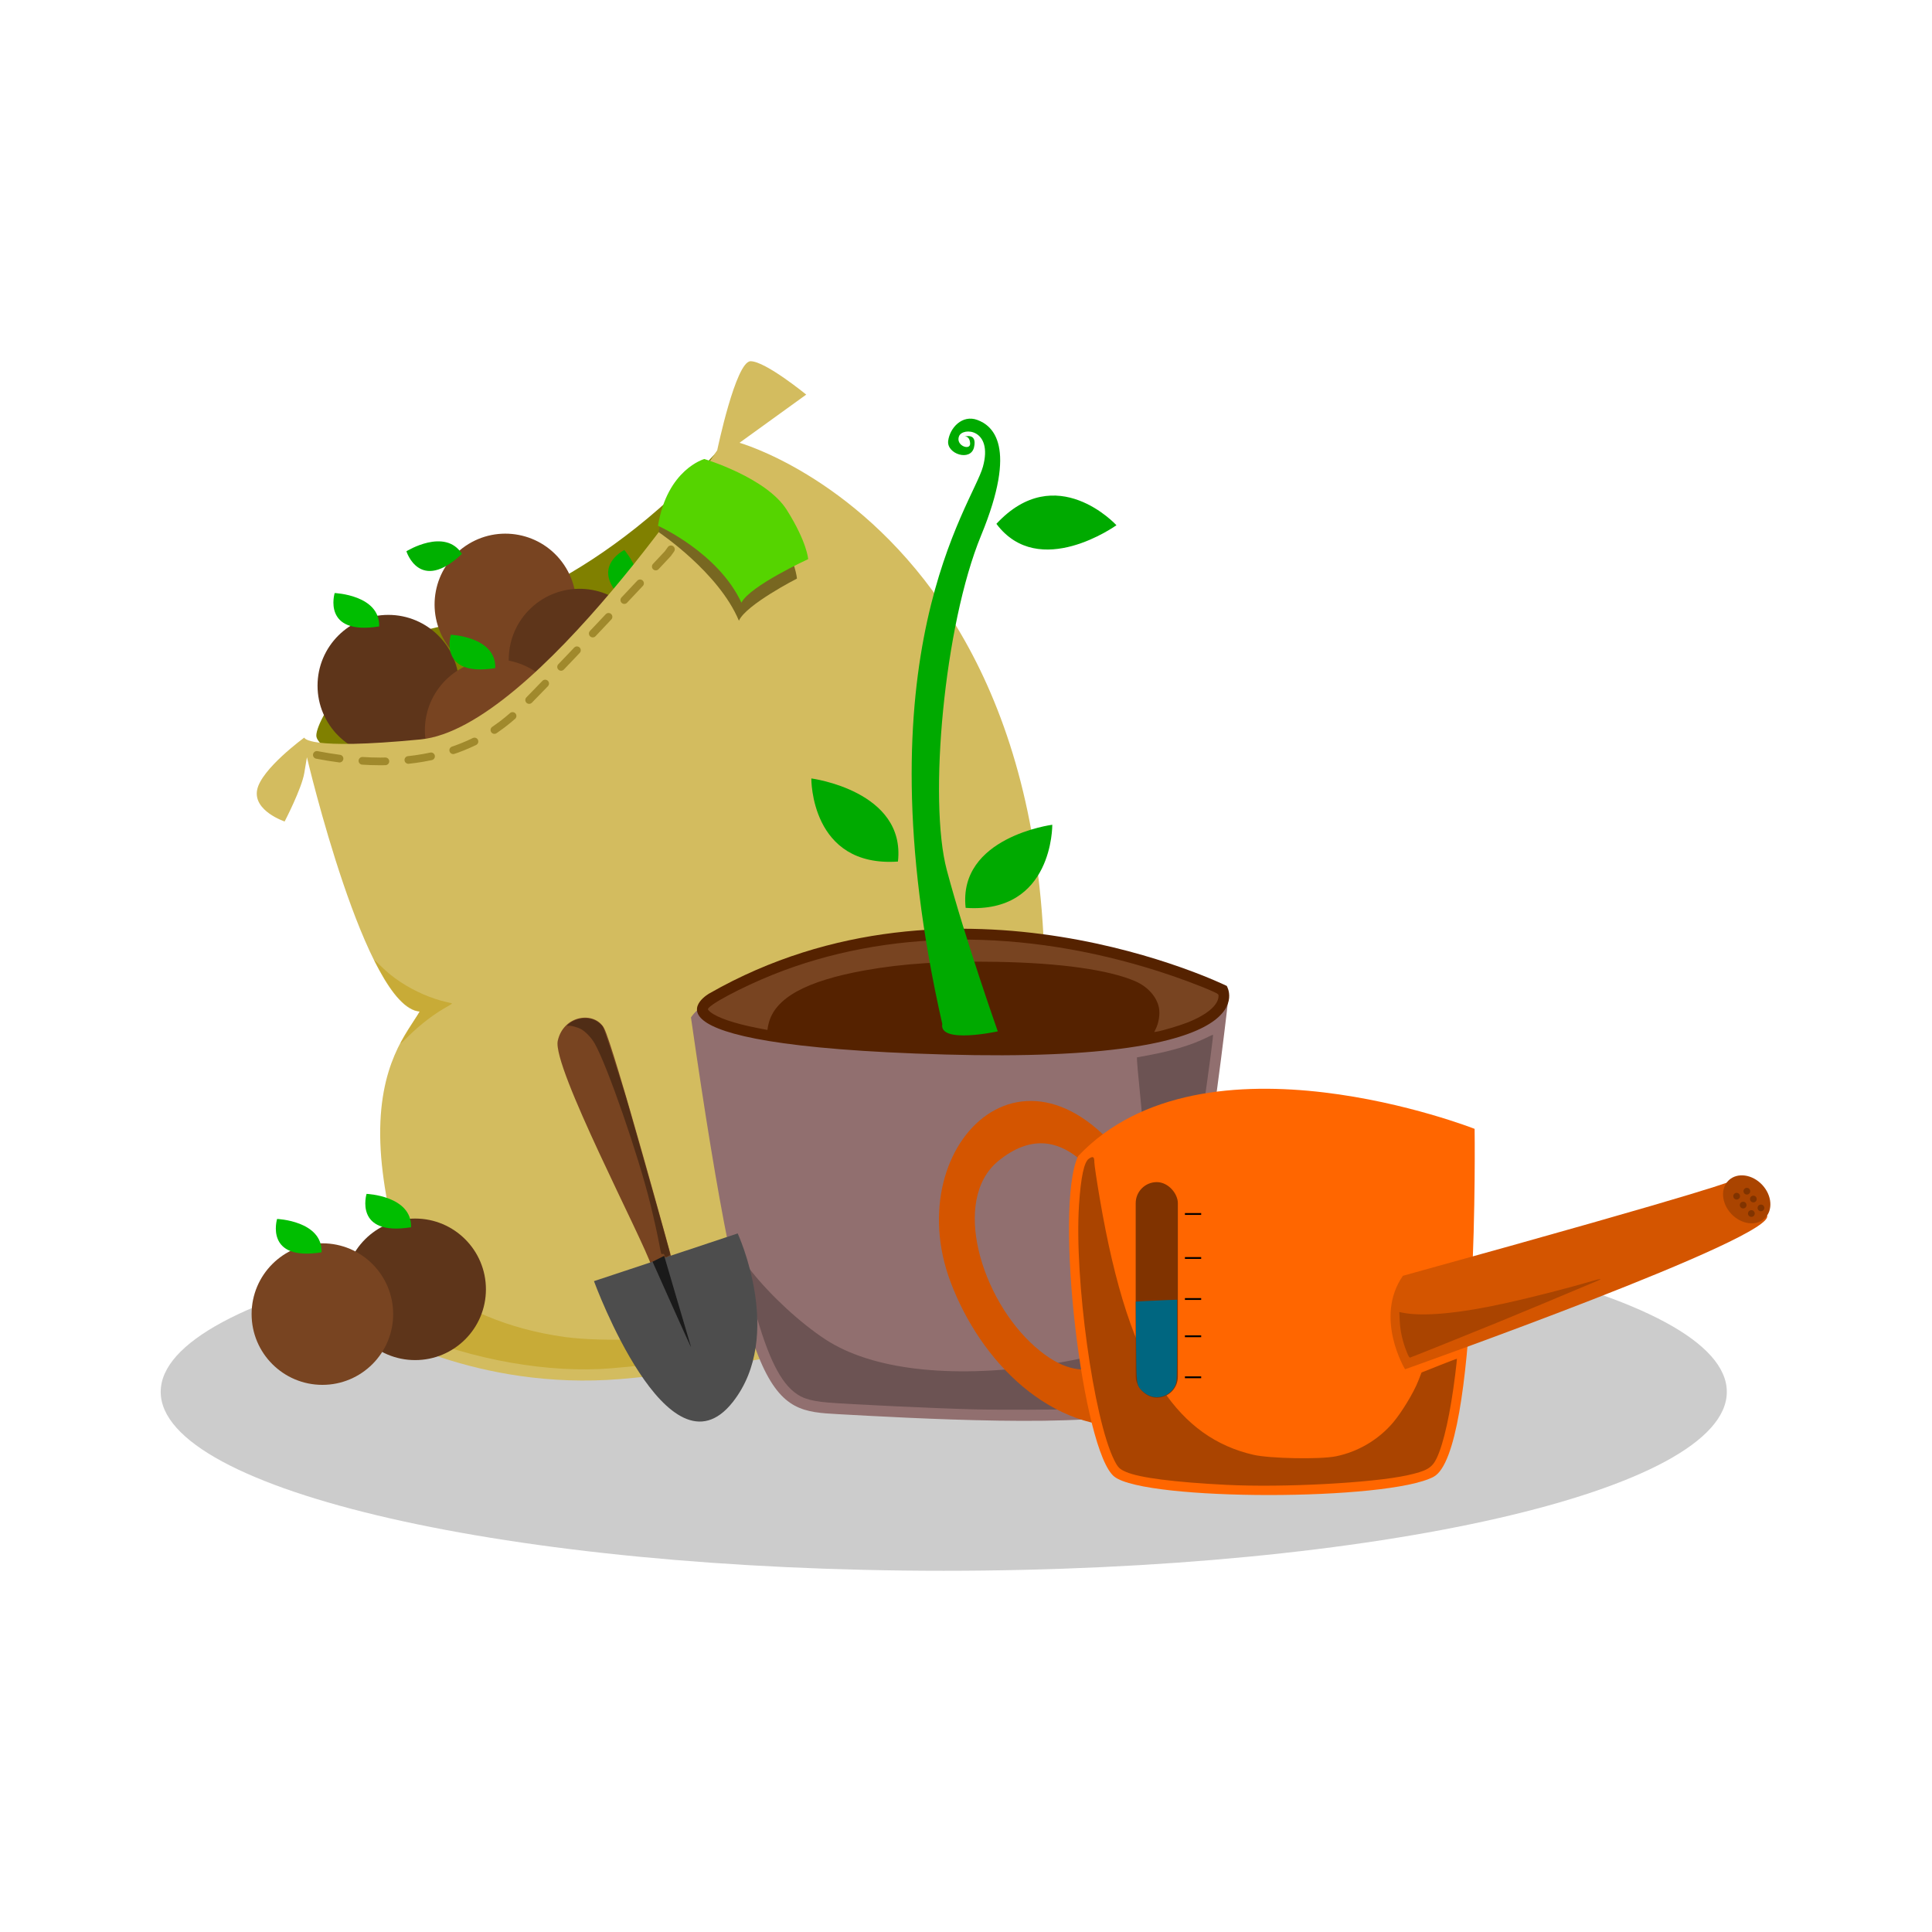 <svg:svg xmlns:dc="http://purl.org/dc/elements/1.1/" xmlns:ns1="http://sodipodi.sourceforge.net/DTD/sodipodi-0.dtd" xmlns:ns2="http://www.inkscape.org/namespaces/inkscape" xmlns:ns4="http://creativecommons.org/ns#" xmlns:rdf="http://www.w3.org/1999/02/22-rdf-syntax-ns#" xmlns:svg="http://www.w3.org/2000/svg" height="252.002" id="svg2" version="1.1" viewBox="-20.501 -46.997 252.002 252.002" width="252.002" ns1:docname="gardenvector.svg" ns2:version="0.48.5 r10040">
  <ns1:namedview bordercolor="#666666" borderopacity="1.0" id="base" pagecolor="#ffffff" showgrid="false" showguides="true" ns2:current-layer="layer1" ns2:cx="-16.530111" ns2:cy="73.067064" ns2:document-units="px" ns2:guide-bbox="true" ns2:pageopacity="0.0" ns2:pageshadow="2" ns2:window-height="715" ns2:window-maximized="1" ns2:window-width="1366" ns2:window-x="-8" ns2:window-y="22" ns2:zoom="1.1160346" />
  <svg:g id="layer1" transform="translate(0 -894.36)" ns2:groupmode="layer" ns2:label="Layer 1">
    <svg:g id="g4328" transform="translate(-387.18 824.33)">
      <svg:g id="g4256" transform="translate(41.195 -429.88)">
        <svg:path d="m559.32 635.17c0 12.887-46.854 23.335-104.65 23.335-57.798 0-104.65-10.447-104.65-23.335 0-12.887 46.854-23.335 104.65-23.335 57.798 0 104.65 10.447 104.65 23.335z" id="path4254" style="fill:#cccccc" transform="matrix(.976 0 0 1 4.826 -.707)" ns1:cx="454.66965" ns1:cy="635.16919" ns1:rx="104.6518" ns1:ry="23.334524" ns1:type="arc" />
        <svg:g id="g4135" transform="translate(222.74 -149.2)">
          <svg:path d="m197.88 659.23c-16.586 18.98-32.146 23.426-40.012 25.135-7.865 1.71-14.192 11.969-13.85 13.85 0.342 1.881 10.943 10.088 28.555-7.353s25.306-31.633 25.306-31.633z" id="path3986" style="fill:#808000" ns2:connector-curvature="0" />
          <svg:path d="m400.9 450.25c0 1.883-1.526 3.409-3.409 3.409s-3.409-1.526-3.409-3.409 1.526-3.409 3.409-3.409 3.409 1.526 3.409 3.409z" id="path3990" style="fill:#784421" transform="matrix(-2.241 1.521 1.521 2.241 374.61 -932.64)" ns1:cx="397.49503" ns1:cy="450.24814" ns1:rx="3.4092648" ns1:ry="3.4092648" ns1:type="arc" />
          <svg:path d="m163 674.36c-2.208-3.47-7.246-0.343-7.246-0.343s1.722 5.553 7.246 0.343z" id="path3992" style="fill:#00b000" ns2:connector-curvature="0" />
          <svg:path d="m400.9 450.25c0 1.883-1.526 3.409-3.409 3.409s-3.409-1.526-3.409-3.409 1.526-3.409 3.409-3.409 3.409 1.526 3.409 3.409z" id="path3996" style="fill:#5e351a" transform="matrix(-1.845 -1.982 -1.982 1.845 1804.1 645.26)" ns1:cx="397.49503" ns1:cy="450.24814" ns1:rx="3.4092648" ns1:ry="3.4092648" ns1:type="arc" />
          <svg:path d="m184.95 681.07c3.091-2.712-0.768-7.214-0.768-7.214s-5.224 2.55 0.768 7.214z" id="path3998" style="fill:#00b300" ns2:connector-curvature="0" />
          <svg:path d="m400.9 450.25c0 1.883-1.526 3.409-3.409 3.409s-3.409-1.526-3.409-3.409 1.526-3.409 3.409-3.409 3.409 1.526 3.409 3.409z" id="path4002" style="fill:#5e351a" transform="matrix(-2.708 0 0 2.708 1229.8 -527.73)" ns1:cx="397.49503" ns1:cy="450.24814" ns1:rx="3.4092648" ns1:ry="3.4092648" ns1:type="arc" />
          <svg:path d="m152.2 683.82c0.121-4.111-5.804-4.353-5.804-4.353s-1.693 5.562 5.804 4.353z" id="path4004" style="fill:#00be00" ns2:connector-curvature="0" />
          <svg:path d="m400.9 450.25c0 1.883-1.526 3.409-3.409 3.409s-3.409-1.526-3.409-3.409 1.526-3.409 3.409-3.409 3.409 1.526 3.409 3.409z" id="path4008" style="fill:#784421" transform="matrix(-2.708 0 0 2.708 1243.8 -521.92)" ns1:cx="397.49503" ns1:cy="450.24814" ns1:rx="3.4092648" ns1:ry="3.4092648" ns1:type="arc" />
          <svg:path d="m167.35 689.26c0.121-4.111-5.804-4.353-5.804-4.353s-1.693 5.562 5.804 4.353z" id="path4010" style="fill:#00b800" ns2:connector-curvature="0" />
          <svg:path d="m232.57 777.39c25.63-101.07-33.37-117.52-33.37-117.52l8.705-6.287s-5.32-4.353-7.255-4.353-4.353 11.607-4.353 11.607-23.698 36.272-38.69 37.723c-14.993 1.451-15.171-0.24-15.171-0.24s-5.643 4.104-6.156 6.84c-0.513 2.736 3.591 4.104 3.591 4.104s2.223-4.275 2.565-6.327l0.342-2.052s7.686 32.741 14.705 33.172c-1.554 2.641-5.472 6.84-5.13 17.099 0.342 10.259 5.13 21.545 2.394 22.571-2.736 1.026-3.42 1.026-3.42 1.026l-2.992-1.411v2.437l2.992-0.513s13.413 8.293 32.396 6.721 42.439-8.947 46.429-4.232c-1.209 3.144-2.176 5.32-2.176 5.32l6.287-0.484z" id="path4012" style="fill:#d3bc5f" ns1:nodetypes="cccscscscsccscccccscccc" ns2:connector-curvature="0" />
          <svg:path d="m182.54 780.58c6.028-0.504 10.278-1.114 22.489-3.233 12.231-2.122 14.776-2.46 18.741-2.492 3.78-0.03 5.064 0.201 6.571 1.181l0.888 0.578 0.88-3.679c1.983-8.293 3.605-17.564 4.471-25.563 0.437-4.032 0.836-10.225 0.577-8.947-1.043 5.142-3.368 11.688-5.569 15.678-2.582 4.68-7.069 10.098-10.863 13.117-5.978 4.756-12.514 7.489-20.168 8.431-9.903 1.219-19.194 1.545-24.195 0.847-7.313-1.02-13.695-3.707-18.591-7.828-0.757-0.637-1.246-0.923-1.153-0.675 0.089 0.238 0.226 1.435 0.304 2.66 0.166 2.602-0.206 3.655-1.522 4.313l-0.784 0.392 1.268 0.537c8.534 3.617 18.488 5.366 26.658 4.684z" id="path4014" style="fill:#c8ab37" ns2:connector-curvature="0" />
          <svg:path d="m188.66 671.53c1.051-7.131 6.257-6.573 6.257-6.573s7.044 2.338 9.357 6.429 2.418 6.196 2.418 6.196-6.623 3.39-7.569 5.494c-2.628-6.313-10.462-11.546-10.462-11.546z" id="path4016" style="fill:#786721" ns1:nodetypes="ccsccc" ns2:connector-curvature="0" />
          <svg:path d="m144.07 700.58c16.44 3.182 23.688-3.447 25.986-5.48 2.298-2.033 19.799-20.771 19.799-20.771l8.839-12.374" id="path4111" style="stroke:#a0892c;stroke-linecap:round;stroke-dasharray:3, 3;fill:none" ns2:connector-curvature="0" />
          <svg:path d="m188.57 670.69c1.209-7.375 6.045-8.705 6.045-8.705s8.101 2.418 10.761 6.65c2.66 4.232 2.781 6.408 2.781 6.408s-7.617 3.506-8.705 5.683c-3.023-6.529-10.882-10.035-10.882-10.035z" id="path4018" style="fill:#55d400" ns2:connector-curvature="0" />
          <svg:path d="m400.9 450.25c0 1.883-1.526 3.409-3.409 3.409s-3.409-1.526-3.409-3.409 1.526-3.409 3.409-3.409 3.409 1.526 3.409 3.409z" id="path4022" style="fill:#5e351a" transform="matrix(-2.708 0 0 2.708 1233.3 -448.99)" ns1:cx="397.49503" ns1:cy="450.24814" ns1:rx="3.4092648" ns1:ry="3.4092648" ns1:type="arc" />
          <svg:path d="m156.36 762.19c0.121-4.111-5.804-4.353-5.804-4.353s-1.693 5.562 5.804 4.353z" id="path4024" style="fill:#00be00" ns2:connector-curvature="0" />
          <svg:g id="g4131">
            <svg:path d="m400.9 450.25c0 1.883-1.526 3.409-3.409 3.409s-3.409-1.526-3.409-3.409 1.526-3.409 3.409-3.409 3.409 1.526 3.409 3.409z" id="path4034" style="fill:#784421" transform="matrix(-2.708 0 0 2.708 1221.2 -445.76)" ns1:cx="397.49503" ns1:cy="450.24814" ns1:rx="3.4092648" ns1:ry="3.4092648" ns1:type="arc" />
            <svg:path d="m144.69 765.46c0.121-4.111-5.804-4.353-5.804-4.353s-1.693 5.562 5.804 4.353z" id="path4036" style="fill:#00be00" ns2:connector-curvature="0" />
          </svg:g>
          <svg:path d="m155 738.21c0-0.114 0.825-1.51 1.646-2.786 0.435-0.676 0.807-1.27 0.826-1.32 0.026-0.069-0.035-0.099-0.256-0.124-0.47-0.053-1.244-0.479-1.822-1.002-0.856-0.775-1.547-1.65-2.417-3.06-0.408-0.662-1.414-2.5-1.414-2.584 0-0.024 0.359 0.305 0.797 0.732 0.968 0.941 1.613 1.466 2.641 2.147 1.817 1.204 4.067 2.18 6 2.602 0.361 0.079 0.678 0.161 0.704 0.182 0.026 0.022-0.197 0.173-0.496 0.337-1.787 0.979-3.656 2.405-5.317 4.056-0.49 0.487-0.891 0.856-0.891 0.82z" id="path4115" style="fill:#c8ab37" ns2:connector-curvature="0" />
        </svg:g>
        <svg:g id="g4164" transform="translate(166.88 -136.47)">
          <svg:path d="m296.87 750.76c-6.172-3.21-11.588-7.559-15.51-12.451l-0.593-0.74-0.139-1.376c-0.246-2.426-0.673-8.906-0.581-8.804 0.027 0.029 0.193 0.562 0.371 1.185 1.487 5.21 5.133 11.271 8.812 14.648 2.509 2.303 4.622 3.616 6.734 4.183 0.432 0.116 0.807 0.227 0.832 0.246 0.052 0.039 0.616 2.921 0.618 3.156 0.001 0.194-0.097 0.185-0.543-0.047z" id="path3982" style="fill:#00aad4" ns2:connector-curvature="0" />
          <svg:path d="m248.73 722.09c7.343 51.023 10.423 51.265 19.187 51.749 8.764 0.484 33.873 1.935 39.558-0.484 5.685-2.418 11.37-53.925 11.37-53.925s-62.298-8.705-70.115 2.66z" id="path4044" style="fill:#916f6f" ns2:connector-curvature="0" />
          <svg:path d="m251.15 718.95c32.161-18.378 67.467-0.967 67.467-0.967s6.287 10.156-36.756 8.947c-43.043-1.209-30.711-7.98-30.711-7.98z" id="path4046" style="fill:#552200" ns2:connector-curvature="0" />
          <svg:path d="m285.5 773.21c-4.679-0.117-16.429-0.668-18.922-0.887-2.51-0.22-3.637-0.626-4.803-1.728-1.981-1.874-3.661-5.911-5.397-12.973-0.637-2.593-0.89-3.798-0.772-3.677 0.033 0.033 0.491 0.605 1.019 1.27 2.547 3.21 6.402 6.757 9.65 8.881 5.988 3.916 16.095 5.122 28.292 3.378 3.556-0.509 8.203-1.521 9.14-1.99 0.7-0.351 1.628-1.359 2.146-2.332 2.491-4.673 2.971-16.273 1.338-32.3-0.139-1.363-0.261-2.719-0.272-3.013l-0.019-0.534 1.451-0.269c3.098-0.575 5.645-1.337 7.487-2.24 0.528-0.259 0.97-0.457 0.983-0.441 0.128 0.156-2.374 17.745-3.34 23.474-1.692 10.047-3.539 17.918-5.075 21.635-0.811 1.963-1.212 2.501-2.062 2.765-1.461 0.453-3.731 0.745-7.304 0.94-1.903 0.103-10.075 0.129-13.542 0.042z" id="path4048" style="fill:#6c5353" ns2:connector-curvature="0" />
          <svg:path d="m309.32 723.67c0.43-0.856 0.61-1.968 0.455-2.814-0.26-1.423-1.45-2.768-3.073-3.476-3.425-1.494-9.792-2.391-18.01-2.537-6.997-0.125-12.299 0.216-17.27 1.109-7.696 1.382-11.734 3.608-12.557 6.921-0.077 0.309-0.139 0.626-0.139 0.705 0 0.079-0.016 0.144-0.038 0.144-0.022 0-0.627-0.116-1.347-0.259-2.977-0.589-5.126-1.32-6.074-2.068-0.176-0.139-0.321-0.304-0.321-0.366 0-0.538 4.383-2.873 8.464-4.51 14.836-5.95 32.55-6.107 50.314-0.445 2.542 0.81 5.545 1.928 7.153 2.663 0.596 0.272 0.67 0.332 0.67 0.538 0 1.202-1.493 2.476-4.104 3.501-1.01 0.396-3.243 1.058-3.962 1.173l-0.329 0.053 0.167-0.333z" id="path4050" style="fill:#784421" ns2:connector-curvature="0" />
          <svg:path d="m281.51 722.94c-10.943-48.219 3.933-67.712 5.301-72.671 1.368-4.959-2.65-5.215-3.12-3.975-0.47 1.24 1.539 1.924 1.453 0.898-0.086-1.026-0.727-0.855-0.727-0.855s1.667-0.556 1.24 1.368c-0.427 1.924-3.591 0.898-3.377-0.812 0.214-1.71 1.838-3.462 3.804-2.736s5.327 3.339 0.491 15.067-6.892 34.58-4.474 43.648c2.418 9.068 6.65 21.038 6.65 21.038s-7.712 1.689-7.241-0.969z" id="path4052" style="fill:#00aa00" ns2:connector-curvature="0" />
          <svg:path d="m288.57 657.71c7.799-8.403 15.658 0.181 15.658 0.181s-10.096 7.255-15.658-0.181z" id="path4058" style="fill:#00aa00" ns2:connector-curvature="0" />
          <svg:path d="m275.73 701.76c-11.436 0.798-11.3-10.84-11.3-10.84s12.327 1.611 11.3 10.84z" id="path4060" style="fill:#00aa00" ns2:connector-curvature="0" />
          <svg:path d="m284.56 707.8c11.436 0.798 11.3-10.84 11.3-10.84s-12.327 1.611-11.3 10.84z" id="path4062" style="fill:#00aa00" ns2:connector-curvature="0" />
        </svg:g>
        <svg:g id="g4232" transform="translate(0 4.243)">
          <svg:path d="m474.78 603.59c-14.133-23.45-32.184-6.023-25.322 12.265 3.892 10.373 13.078 19.796 24.481 18.845 5.741-0.479 5.605-7.707 1.121-8.688-4.484-0.981-7.567 4.484-14.574-1.682-7.007-6.166-10.986-19.179-4.765-24.244 8.384-6.825 13.873 3.503 15.695 6.446 1.822 2.943 3.363-2.943 3.363-2.943z" id="path3957" style="fill:#d45500" ns1:nodetypes="cssssssc" ns2:connector-curvature="0" />
          <svg:path d="m466.1 599.48c16.449-17.44 51.726-3.567 51.726-3.567s0.595 42.213-5.351 45.384c-5.946 3.171-37.456 3.171-41.618 0-4.162-3.171-7.927-35.078-4.756-41.816z" id="path3959" style="fill:#ff6600" ns1:nodetypes="ccssc" ns2:connector-curvature="0" />
          <svg:path d="m508.47 615.08c42.601-11.771 42.882-12.396 42.882-12.396s2.475 1.799 4.577 4.462-47.178 20.126-47.178 20.126-4.064-6.726-0.28-12.192z" id="path3961" style="fill:#d45500" ns1:nodetypes="ccscc" ns2:connector-curvature="0" />
          <svg:path d="m485.47 642.35c-6.869-0.35-11.337-0.924-13.1-1.682-0.858-0.369-1.071-0.58-1.55-1.538-2.704-5.411-5.224-23.688-4.592-33.315 0.238-3.626 0.664-5.605 1.296-6.02 0.548-0.359 0.704-0.248 0.704 0.502 0 0.308 0.31 2.383 0.689 4.611 1.986 11.68 4.583 19.602 8.2 25.009 3.083 4.609 6.954 7.385 11.874 8.514 2.14 0.491 8.688 0.611 10.737 0.196 2.877-0.583 5.53-2.145 7.44-4.381 1.134-1.327 2.719-3.94 3.307-5.453l0.428-1.1 2.296-0.911c1.263-0.501 2.307-0.898 2.321-0.882 0.013 0.016-0.09 0.969-0.232 2.119-0.604 4.902-1.491 8.915-2.393 10.82-0.616 1.302-1.31 1.708-3.869 2.267-4.587 1.001-16.235 1.615-23.557 1.242z" id="path3971" style="fill:#aa4400" ns2:connector-curvature="0" />
          <svg:path d="m508.95 624.96c-0.532-1.361-0.825-2.672-0.889-3.979l-0.058-1.179 0.288 0.062c2.709 0.587 7.501 0.144 13.874-1.28 3.449-0.771 8.043-1.951 11.02-2.832 1.104-0.327 1.399-0.332 0.64-0.011-5.073 2.143-10.05 4.219-13.058 5.446-4.302 1.756-11.125 4.495-11.346 4.556-0.107 0.029-0.238-0.188-0.471-0.784z" id="path3980" style="fill:#aa4400" ns2:connector-curvature="0" />
          <svg:path d="m556.94 605.42c0 2.175-1.427 3.938-3.188 3.938s-3.188-1.763-3.188-3.938 1.427-3.938 3.188-3.938 3.188 1.763 3.188 3.938z" id="path4180" style="fill:#aa4400" transform="matrix(.633 -.593 .593 .633 -156.22 550.25)" ns1:cx="553.75" ns1:cy="605.42468" ns1:rx="3.1875" ns1:ry="3.9375" ns1:type="arc" />
          <svg:g id="g4194">
            <svg:path d="m553.8 604.2c0 0.189-0.153 0.343-0.343 0.343s-0.343-0.153-0.343-0.343 0.153-0.343 0.343-0.343 0.343 0.153 0.343 0.343z" id="path4182" style="fill:#803300" transform="matrix(1.28 0 0 1.28 -155.09 -169.33)" ns1:cx="553.45471" ns1:cy="604.20013" ns1:rx="0.34250486" ns1:ry="0.34250486" ns1:type="arc" />
            <svg:path d="m553.8 604.2c0 0.189-0.153 0.343-0.343 0.343s-0.343-0.153-0.343-0.343 0.153-0.343 0.343-0.343 0.343 0.153 0.343 0.343z" id="path4184" style="fill:#803300" transform="matrix(1.28 0 0 1.28 -154.24 -168.31)" ns1:cx="553.45471" ns1:cy="604.20013" ns1:rx="0.34250486" ns1:ry="0.34250486" ns1:type="arc" />
            <svg:path d="m553.8 604.2c0 0.189-0.153 0.343-0.343 0.343s-0.343-0.153-0.343-0.343 0.153-0.343 0.343-0.343 0.343 0.153 0.343 0.343z" id="path4186" style="fill:#803300" transform="matrix(1.28 0 0 1.28 -153.25 -167.15)" ns1:cx="553.45471" ns1:cy="604.20013" ns1:rx="0.34250486" ns1:ry="0.34250486" ns1:type="arc" />
            <svg:path d="m553.8 604.2c0 0.189-0.153 0.343-0.343 0.343s-0.343-0.153-0.343-0.343 0.153-0.343 0.343-0.343 0.343 0.153 0.343 0.343z" id="path4188" style="fill:#803300" transform="matrix(1.28 0 0 1.28 -156.42 -168.68)" ns1:cx="553.45471" ns1:cy="604.20013" ns1:rx="0.34250486" ns1:ry="0.34250486" ns1:type="arc" />
            <svg:path d="m553.8 604.2c0 0.189-0.153 0.343-0.343 0.343s-0.343-0.153-0.343-0.343 0.153-0.343 0.343-0.343 0.343 0.153 0.343 0.343z" id="path4190" style="fill:#803300" transform="matrix(1.28 0 0 1.28 -155.57 -167.52)" ns1:cx="553.45471" ns1:cy="604.20013" ns1:rx="0.34250486" ns1:ry="0.34250486" ns1:type="arc" />
            <svg:path d="m553.8 604.2c0 0.189-0.153 0.343-0.343 0.343s-0.343-0.153-0.343-0.343 0.153-0.343 0.343-0.343 0.343 0.153 0.343 0.343z" id="path4192" style="fill:#803300" transform="matrix(1.28 0 0 1.28 -154.5 -166.42)" ns1:cx="553.45471" ns1:cy="604.20013" ns1:rx="0.34250486" ns1:ry="0.34250486" ns1:type="arc" />
          </svg:g>
          <svg:rect height="28.125" id="rect4204" rx="2.75" ry="2.75" style="fill:#803300" width="5.5" x="473.62" y="602.86" />
          <svg:path d="m475.33 630.69c-0.275-0.126-0.663-0.392-0.861-0.591-0.762-0.763-0.76-0.747-0.801-6.443l-0.038-5.207 1.163-0.071c0.639-0.039 1.852-0.095 2.694-0.125l1.531-0.054-0.003 5.332c-0.003 4.923-0.021 5.37-0.234 5.832-0.613 1.324-2.16 1.92-3.45 1.328z" id="path4220" style="fill:#006680" ns2:connector-curvature="0" />
          <svg:rect height=".236" id="rect4222" rx="0" ry="0" style="fill:#000000" width="2.121" x="480.04" y="617.99" />
          <svg:rect height=".236" id="rect4224" rx="0" ry="0" style="fill:#000000" width="2.121" x="480.04" y="622.85" />
          <svg:rect height=".236" id="rect4226" rx="0" ry="0" style="fill:#000000" width="2.121" x="480.04" y="612.64" />
          <svg:rect height=".236" id="rect4228" rx="0" ry="0" style="fill:#000000" width="2.121" x="480.04" y="606.9" />
          <svg:rect height=".236" id="rect4230" rx="0" ry="0" style="fill:#000000" width="2.121" x="480.04" y="628.2" />
        </svg:g>
      </svg:g>
      <svg:g id="g4322" transform="matrix(-.303 -.953 .953 -.303 327.27 593.52)">
        <svg:path d="m348.56 241.36c3.75 0 28.75-4.5 31.75-2.75s2.25 5.75-0.25 6.25-32.75-0.75-32.75-0.75z" id="path4313" style="fill:#784421" ns2:connector-curvature="0" />
        <svg:path d="m349 233.61c0 1.5 0.25 19.75 0.25 19.75s-14.563 1.836-20.75-7.25c-7.693-11.298 20.5-12.5 20.5-12.5z" id="path4311" style="fill:#4d4d4d" ns1:nodetypes="ccsc" ns2:connector-curvature="0" />
        <svg:path d="m349.1 241.66s-12.728 1.414-12.109 1.414c0.619 0 12.374 0.265 12.374 0.265z" id="path4315" style="fill:#1a1a1a" ns2:connector-curvature="0" />
        <svg:path d="m370.52 244.85c-5.489-0.145-19.359-0.598-20.703-0.676-0.279-0.016-0.529-0.052-0.556-0.079-0.027-0.027-0.073-0.194-0.102-0.37-0.051-0.311-0.044-0.32 0.225-0.32 0.218 0 0.277-0.038 0.277-0.177 0-0.211-0.041-0.21 1.284-0.046 1.324 0.164 3.545 0.364 5.389 0.486 6.597 0.436 18.849 0.12 22.162-0.571 0.824-0.172 1.809-0.643 2.312-1.107 0.399-0.368 0.938-1.205 0.938-1.457 0-0.307 0.182-0.099 0.316 0.361 0.358 1.233-0.046 2.683-0.946 3.395-0.241 0.191-0.586 0.396-0.766 0.456-0.239 0.08-1.482 0.112-4.614 0.119-2.358 0.006-4.705-0.001-5.215-0.014z" id="path4319" style="fill:#502d16" ns2:connector-curvature="0" />
      </svg:g>
    </svg:g>
  </svg:g>
</svg:svg>